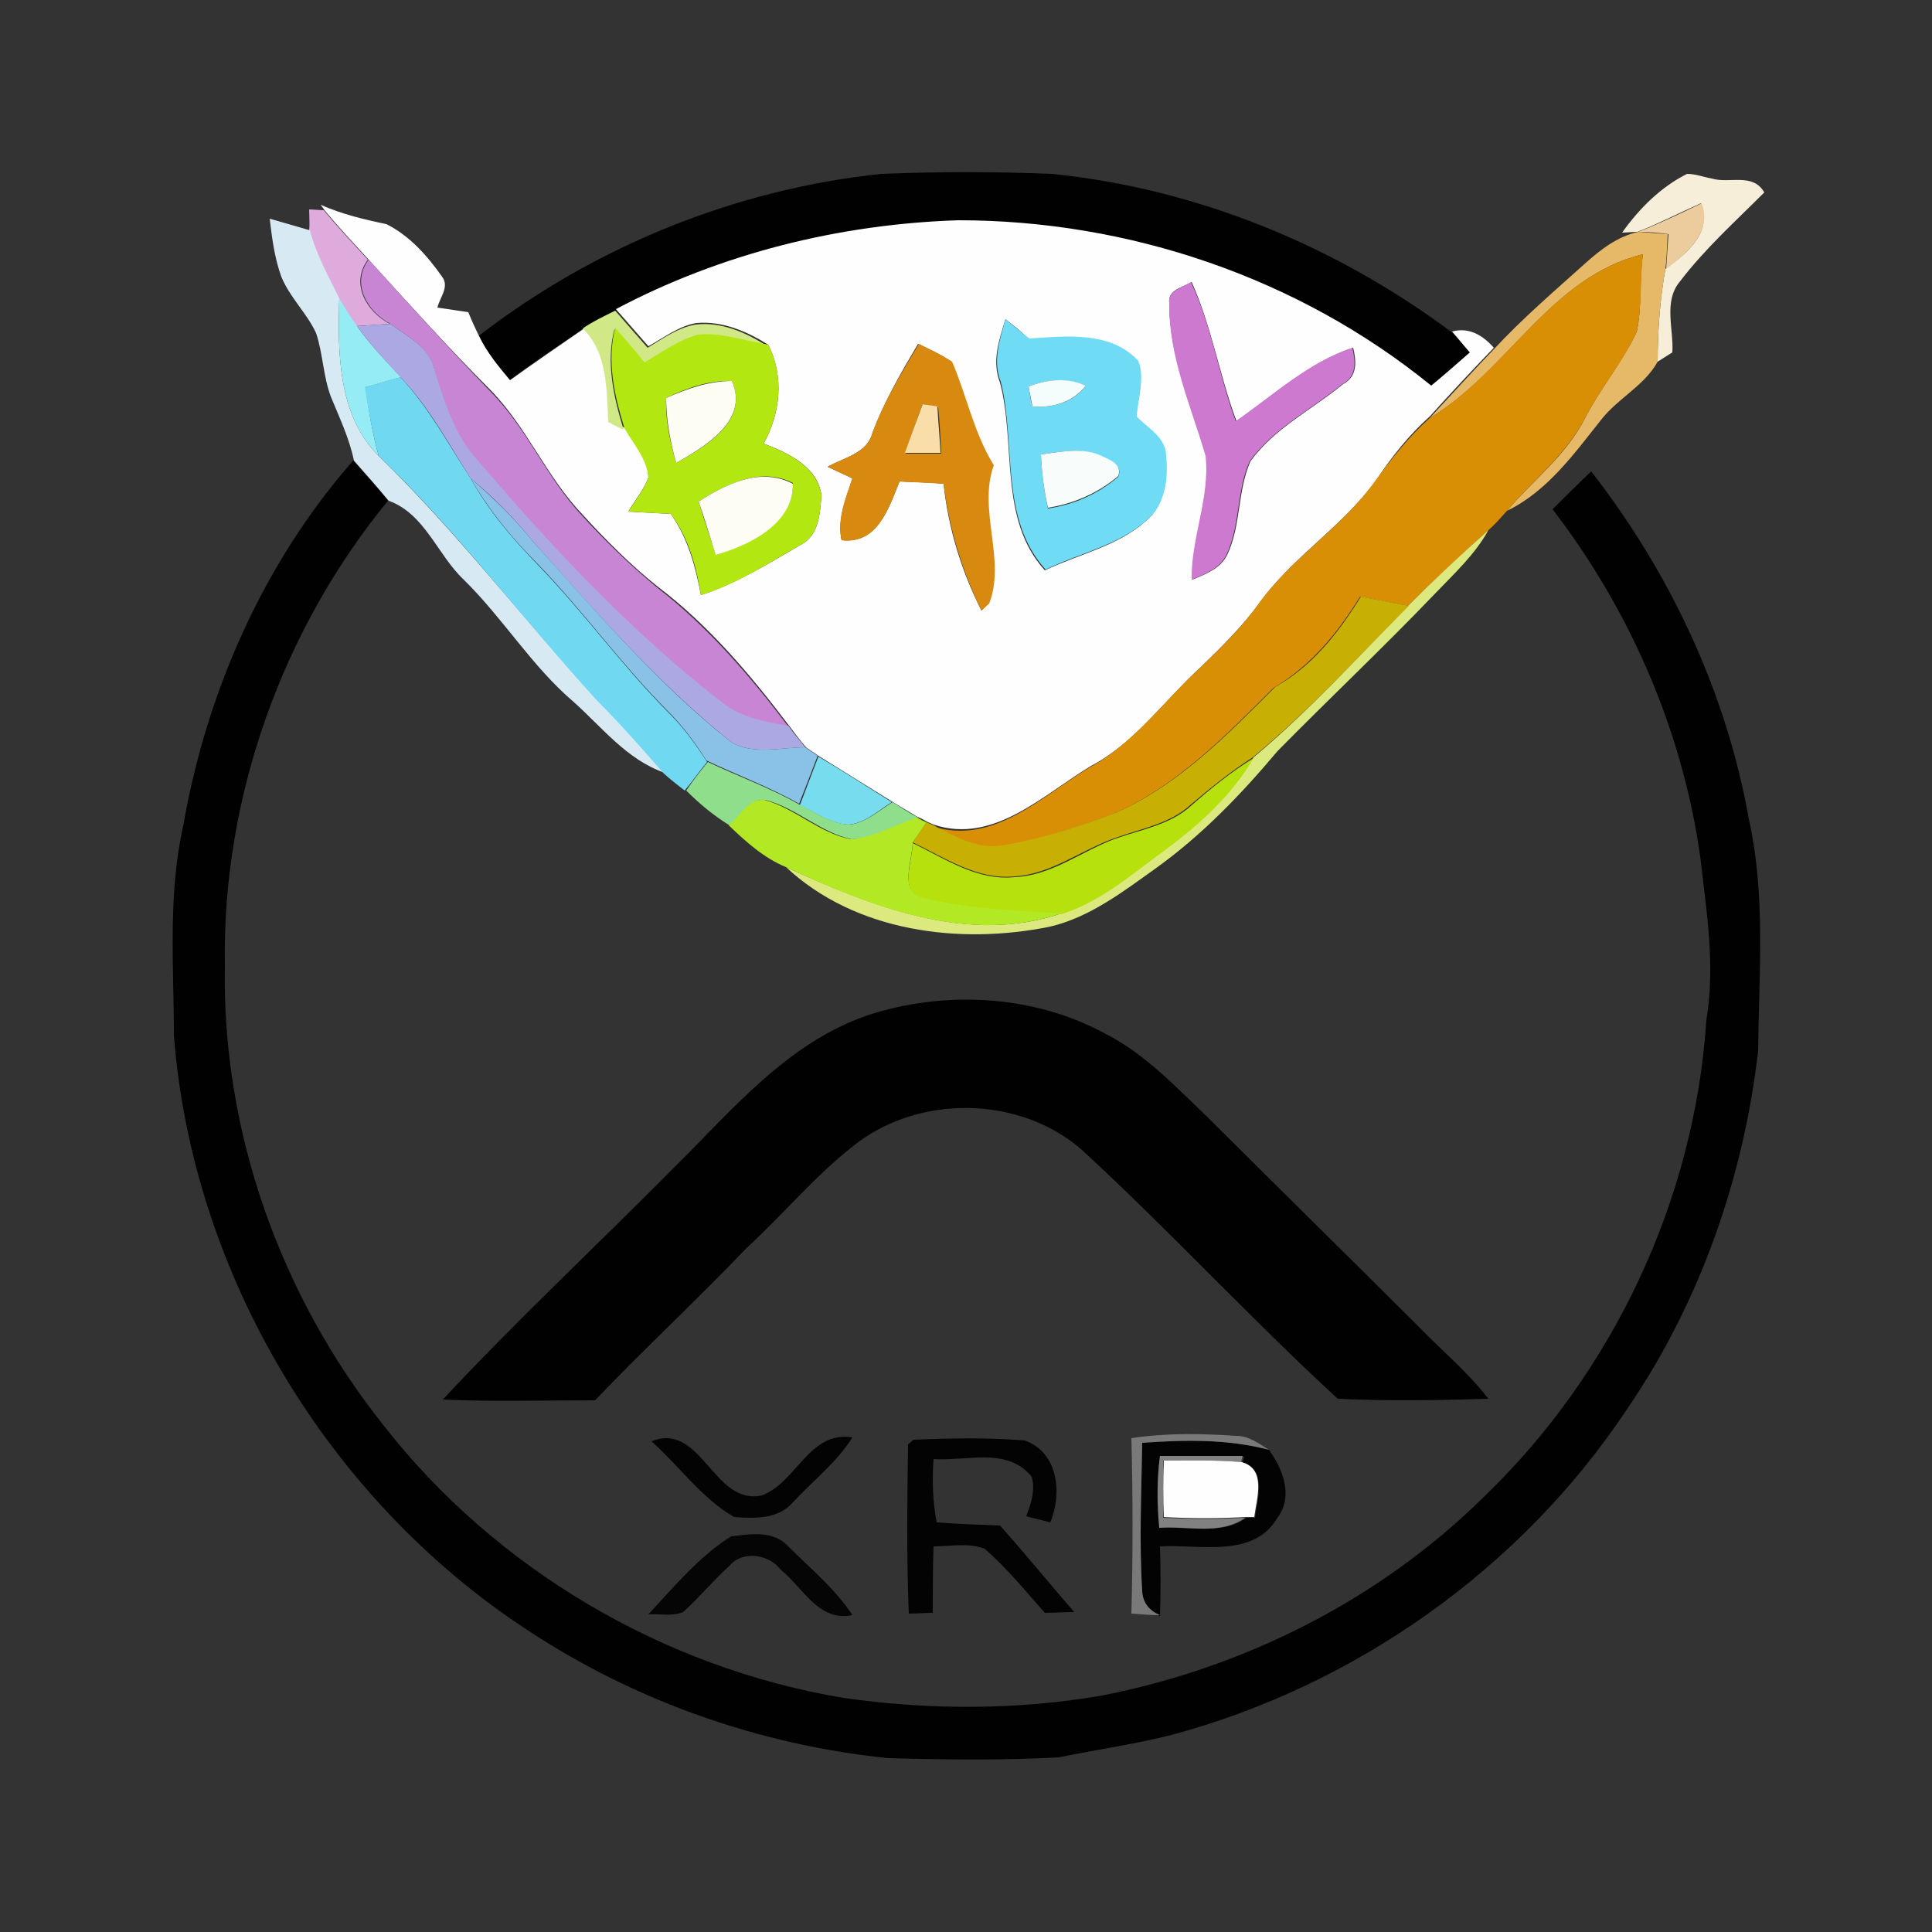 <?xml version="1.0" encoding="utf-8"?>
<!-- Generator: Adobe Illustrator 26.0.3, SVG Export Plug-In . SVG Version: 6.00 Build 0)  -->
<svg version="1.1" id="Layer_1" xmlns="http://www.w3.org/2000/svg" xmlns:xlink="http://www.w3.org/1999/xlink" x="0px" y="0px"
	 viewBox="0 0 250 250" style="enable-background:new 0 0 250 250;" xml:space="preserve">
<rect x="0" y="0" width="250" height="250" fill="#333333" stroke="none"/>
<style type="text/css">
	.st0{fill:#F6EED9;}
	.st1{fill:#010101;}
	.st2{fill:#FDFEFD;}
	.st3{fill:#ECCC9D;}
	.st4{fill:#DFABDD;}
	.st5{fill:#D7EAF4;}
	.st6{fill:#E6B969;}
	.st7{fill:#D88E05;}
	.st8{fill:#C885D4;}
	.st9{fill:#CE79D0;}
	.st10{fill:#96ECF4;}
	.st11{fill:#D1E887;}
	.st12{fill:#6FDBF5;}
	.st13{fill:#ABA8E3;}
	.st14{fill:#B2E712;}
	.st15{fill:#D78A0F;}
	.st16{fill:#70D9F1;}
	.st17{fill:#FDFDF4;}
	.st18{fill:#F4FDFC;}
	.st19{fill:#F9DEAA;}
	.st20{fill:#F8FDFC;}
	.st21{fill:#8AC1E7;}
	.st22{fill:#FDFDF6;}
	.st23{fill:#DBE97E;}
	.st24{fill:#C8AF04;}
	.st25{fill:#77DCED;}
	.st26{fill:#B6E10C;}
	.st27{fill:#8EDE8C;}
	.st28{fill:#B2E824;}
	.st29{fill:#030303;}
	.st30{fill:#797979;}
	.st31{fill:#818181;}
	.st32{fill:#FEFEFE;}
	.st33{fill:#050505;}
</style>
<g id="_x23_f6eed9ff">
	<path class="st0" d="M218.3,22.5c1.1,0,2.1,0.4,3.2,0.6c2.3,0.7,5.3-0.8,6.8,1.8c-3.7,3.7-7.7,7.3-10.9,11.5
		c-2.2,2.6-0.8,6.2-1,9.2c-0.5,0.3-1.4,0.9-1.9,1.2c0-4,0.3-8.1,1-12c2.7-2,6.1-4.6,4.6-8.5c-2.7,1.2-5.4,2.6-8.2,3.7
		c-0.5,0-1.5,0.1-2,0.1C212.1,27,214.9,24.2,218.3,22.5z"/>
</g>
<g id="_x23_010101ff">
	<path class="st1" d="M61.9,43.5c15-11.6,33.2-19,52.1-21c7.4-0.3,14.7-0.3,22.1,0c18.8,1.9,36.8,9.3,51.9,20.6
		c0.8,0.9,1.6,1.8,2.3,2.7c-1.7,1.4-3.4,2.9-5,4.3C168,36.1,146,28.7,124,28.7c-15.4,0.5-30.7,4.2-44.3,11.5
		c-1.5,0.7-2.9,1.5-4.2,2.3c-3.2,2.2-6.5,4.4-9.6,6.7C64.4,47.4,62.9,45.6,61.9,43.5z"/>
	<path class="st1" d="M45.7,59.6c1.5,1.7,3.1,3.4,4.5,5.2C36.5,81.5,28.7,103.3,29.1,125c-0.4,21.4,7.2,42.7,20.5,59.4
		c14.5,18.6,36.2,31.4,59.5,35.3c11.1,1.6,22.5,1.6,33.5-0.3c18.4-3.6,35.9-12.4,49.3-25.6c16.8-16.1,27.4-38.6,28.9-61.8
		c1.2-7.1,0-14.2-0.8-21.2c-2.3-16.3-9.1-31.9-19.1-44.9c1.7-1.7,3.3-3.3,5-4.9c10.2,13.1,17.5,28.6,20.4,45c2.2,9.8,1.3,20,1.2,30
		c-1.9,16.5-7.6,32.7-17,46.4c-13.7,20.6-35.1,35.7-58.9,42.1c-4.8,1.2-9.7,1.9-14.6,2.9c-7.3,0.4-14.7,0.3-22.1,0.1
		c-16.6-1.7-32.8-7.4-46.7-16.6C42.4,194,24.9,164.8,22.5,134c0-9-0.8-18.2,1.2-27.1C26.7,89.6,34.1,72.8,45.7,59.6z"/>
	<path class="st1" d="M112.2,131.4c10-3.3,21.6-2.7,30.9,2.4c5.1,2.6,9.1,6.9,13.2,10.8c9,9,18.1,17.9,27.1,26.9
		c3.1,3.2,6.5,6,9.2,9.5c-6.5,0.2-13,0.3-19.5,0c-11.3-10.4-21.8-21.8-33.1-32.2c-8.1-7.1-21.3-7.2-29.6-0.5
		c-5,3.9-9.1,8.9-13.8,13.2c-6.4,6.7-13.2,13-19.6,19.7c-6.6,0-13.2,0.2-19.7-0.1c9.6-10.3,20-20,29.9-30
		C94.7,143.7,101.8,135,112.2,131.4z"/>
</g>
<g id="_x23_fdfefdff">
	<path class="st2" d="M41.5,26.5c2.7,1.2,5.6,1.9,8.5,2.5c3,1.5,5.3,4.1,7.2,6.8c1,1.3-0.3,2.7-0.6,4c1.3,0.2,2.7,0.4,4,0.6
		c0.4,1,0.9,2.1,1.4,3.1c1,2.1,2.5,3.9,4,5.7c3.2-2.3,6.4-4.5,9.6-6.7c3.2,3.1,3,7.8,3.3,11.9c0.5,0.2,1.5,0.7,2,1c1.2,2,3,4,3,6.4
		c-0.6,1.6-1.7,2.9-2.6,4.4c1.8,0.1,3.7,0.2,5.5,0.3c2.2,3.1,3.2,6.8,3.9,10.5c4.6-1.5,8.8-4.1,12.9-6.5c2.4-1.2,2.5-4.1,2.7-6.4
		c-0.5-3.7-4.3-5.5-7.5-6.7c2.2-3.9,2.7-8.7,0.6-12.8c-2.7-1.7-5.9-3.1-9.3-2.8c-2.3,0.4-4.2,1.9-6.2,3c-1.4-1.6-2.8-3.2-4.2-4.8
		c13.6-7.2,28.9-11,44.3-11.5c22,0,44,7.4,61.2,21.4c1.7-1.4,3.4-2.9,5-4.3c-0.8-0.9-1.5-1.8-2.3-2.7c2.2-0.6,4,0.5,5.4,2.1
		c-2.8,2.9-5.6,5.9-8.3,8.9c-2.7,2.4-4.9,5.2-6.9,8.2c-4.3,6-10.8,9.9-15.1,15.9c-2.2,3-4.9,5.7-7.6,8.3c-4.7,4.3-8.5,9.8-14.2,12.8
		c-6.2,3.7-12.6,10.2-20.4,7.6l-0.9-0.4c-0.3-0.2-0.9-0.5-1.2-0.6c-1.1-0.7-2.2-1.3-3.3-2c-3.2-2-6.3-3.9-9.5-5.9
		c-0.4-0.3-1.2-0.8-1.6-1.1c-0.8-0.9-1.5-1.9-2.2-2.8c-5-6.6-10.4-13-17-18c-3.5-2.8-6.7-6-9.7-9.3c-4.7-4.9-7.2-11.3-11.9-16.1
		C58,45,52.9,39.3,47.7,33.6c-1.9-2.1-3.9-4.2-5.7-6.4L41.5,26.5 M151.3,39.2c0,6.9,2.9,13.3,4.8,19.8c0.5,5.4-1.9,10.6-1.8,16
		c1.7-0.7,3.6-1.4,4.5-3.2c1.8-3.8,1.3-8.2,3-12.1c3.1-4.3,8-6.7,12-10c1.9-1,1.7-3,1.3-4.7c-5.8,1.9-10.2,6.1-15.1,9.5
		c-2.2-5.9-3.2-12.2-5.8-18C153,37.2,151.1,37.5,151.3,39.2 M130.1,41.3c-0.8,2.7-1.8,5.4-0.7,8.2c2.1,8-0.2,17.7,5.8,24.3
		c4.4-2.1,9.4-3.1,13.1-6.4c2.4-2,2.8-5.4,2.5-8.3c0-2.4-2.4-3.6-3.8-5.1c0.2-2.4,1.1-4.9,0.2-7.2c-3.7-3.9-9.3-3.2-14.1-2.9
		C132.2,42.9,131.1,42.1,130.1,41.3 M112.9,56c-0.7,2.7-3.7,3.2-5.8,4.4c1.1,0.5,2.1,1,3.2,1.5c-0.8,2.6-2,5.3-1.4,8
		c4.7,0.5,6.1-4.2,7.5-7.6c1.9,0.1,3.8,0.1,5.7,0.3c0.6,5.7,2.3,11.3,4.9,16.4l0.9-0.9c2.2-5.7-1.5-12.1,0.6-17.9
		c-2.6-4.1-3.5-9-5.4-13.4c-1.3-0.9-2.8-1.6-4.3-2.3C116.6,48.2,114.4,52,112.9,56z"/>
</g>
<g id="_x23_eccc9dff">
	<path class="st3" d="M212,30c2.8-1.1,5.5-2.4,8.2-3.7c1.4,3.8-1.9,6.4-4.6,8.5c0.1-1.5,0.2-3,0.3-4.5C214.5,30.1,213.3,30,212,30z"
		/>
</g>
<g id="_x23_dfabddff">
	<path class="st4" d="M40,27.1c0.5,0,1.5,0.1,1.9,0.1c1.8,2.2,3.8,4.3,5.7,6.4c-2.3,3.1-0.2,6.7,2.8,8.3c-1.4,0.1-2.9,0.2-4.3,0.3
		c-0.8-1.2-1.6-2.4-2.3-3.6c-1.3-2.9-3-5.7-3.8-8.8C40.1,29.1,40,27.7,40,27.1z"/>
</g>
<g id="_x23_d7eaf4ff">
	<path class="st5" d="M34.9,28.3c1.7,0.5,3.5,1,5.2,1.5c0.8,3.1,2.4,5.9,3.8,8.8c-0.2,7-0.2,15.1,5.1,20.4
		c10.2,9.9,18.8,21.3,28.4,31.6c3,3,5.8,6.2,8.6,9.4c-4.9-1.7-8.1-5.9-11.8-9.2C68.8,86.2,65.1,80,60,75c-3.4-3.2-5-8.5-9.7-10.2
		c-1.5-1.8-3-3.5-4.5-5.2c-0.6-2.9-1.9-5.6-3-8.3c-1-2.7-1-5.5-1.9-8.2c-1.2-2.6-3.4-4.6-4.5-7.3C35.5,33.3,35.2,30.8,34.9,28.3z"/>
</g>
<g id="_x23_e6b969ff">
	<path class="st6" d="M212,30c1.3,0.1,2.5,0.2,3.8,0.3c-0.1,1.5-0.1,3-0.3,4.5c-0.7,4-1,8-1,12c-1.7,3.1-5.1,4.7-7.3,7.5
		c-3.5,4.4-7,9.3-12.2,11.8c3.4-4,7.7-7.2,10.1-12c2-3.9,4.9-7.3,6.7-11.2c0.7-3.3,0.3-6.7,0.8-10c-12,2.9-17.5,15.2-27.6,21.2
		c2.8-3,5.5-6,8.3-8.9c3.7-4,7.8-7.5,11.8-11.1C207.1,32.3,209.3,30.6,212,30z"/>
</g>
<g id="_x23_d88e05ff">
	<path class="st7" d="M185,54.1c10-6,15.6-18.3,27.6-21.2c-0.4,3.3-0.1,6.7-0.8,10c-1.8,4-4.7,7.3-6.7,11.2c-2.4,4.7-6.7,8-10.1,12
		c-0.8,0.9-1.6,1.8-2.5,2.6c-3.5,3.1-6.9,6.4-10.3,9.7c-2.1-0.4-4.1-0.8-6.2-1.2c-2.9,4.7-6.4,9-11.2,11.8
		c-6.2,6.2-12.5,12.7-20.7,16.3c-4.8,1.8-9.6,3.4-14.7,4.2c-3.2,0.5-6.1-1.2-8.8-2.6c7.9,2.6,14.2-3.9,20.4-7.6
		c5.7-3.1,9.5-8.5,14.2-12.8c2.7-2.6,5.4-5.2,7.6-8.3c4.3-6,10.8-9.9,15.1-15.9C180.1,59.3,182.3,56.5,185,54.1z"/>
</g>
<g id="_x23_c885d4ff">
	<path class="st8" d="M50.5,41.9c-3-1.6-5.1-5.2-2.8-8.3c5.2,5.7,10.3,11.4,15.7,17c4.8,4.8,7.3,11.2,11.9,16.1
		c3,3.3,6.2,6.4,9.7,9.3c6.6,5.1,12,11.4,17,18c-3.1-0.5-6.3-1.1-8.8-3.2c-11.8-9.1-22-20-31.6-31.4c-3-3.3-4.1-7.5-5.4-11.6
		C55.5,44.9,52.7,43.5,50.5,41.9z"/>
</g>
<g id="_x23_ce79d0ff">
	<path class="st9" d="M151.3,39.2c-0.2-1.6,1.7-2,2.8-2.7c2.7,5.7,3.6,12,5.8,18c4.9-3.4,9.4-7.6,15.1-9.5c0.4,1.8,0.6,3.7-1.3,4.7
		c-4,3.3-8.9,5.7-12,10c-1.7,3.8-1.2,8.3-3,12.1c-0.9,1.8-2.8,2.5-4.5,3.2c-0.1-5.4,2.4-10.6,1.8-16
		C154.1,52.5,151.2,46.1,151.3,39.2z"/>
</g>
<g id="_x23_96ecf4ff">
	<path class="st10" d="M49,59c-5.3-5.3-5.3-13.4-5.1-20.4c0.7,1.2,1.5,2.5,2.3,3.6c1.7,2.4,3.7,4.5,5.7,6.6
		c-1.5,0.4-3.1,0.9-4.6,1.3C47.7,53.1,48.2,56.1,49,59z"/>
</g>
<g id="_x23_d1e887ff">
	<path class="st11" d="M75.4,42.5c1.3-0.9,2.8-1.6,4.2-2.3c1.4,1.6,2.8,3.2,4.2,4.8c2-1.2,3.9-2.6,6.2-3c3.3-0.4,6.5,1,9.3,2.8
		c-3-0.6-6-1.7-9.1-1.3c-2.5,0.8-4.6,2.3-6.9,3.6c-1.3-1.5-2.5-3.1-3.8-4.5c-1.1,4.3-0.1,8.8,1.2,13c-0.5-0.2-1.5-0.7-2-1
		C78.5,50.3,78.6,45.6,75.4,42.5z"/>
</g>
<g id="_x23_6fdbf5ff">
	<path class="st12" d="M130.1,41.3c1,0.8,2,1.7,3.1,2.5c4.8-0.3,10.5-1,14.1,2.9c0.9,2.3-0.1,4.9-0.2,7.2c1.4,1.5,3.8,2.7,3.8,5.1
		c0.3,2.9-0.1,6.3-2.5,8.3c-3.7,3.3-8.8,4.3-13.1,6.4c-6-6.6-3.8-16.3-5.8-24.3C128.4,46.7,129.4,43.9,130.1,41.3 M133.1,50
		c0.1,0.7,0.3,1.9,0.5,2.6c2.6,0.2,5.3-0.5,6.9-2.7C138.1,48.9,135.5,49.1,133.1,50 M134.7,58.8c0.1,2.3,0.4,4.7,0.9,7
		c3.4-0.5,6.5-1.9,9.1-4.1c0.7-1.7-1.4-2.2-2.6-2.8C139.7,57.9,137.1,58.5,134.7,58.8z"/>
</g>
<g id="_x23_aba8e3ff">
	<path class="st13" d="M46.2,42.2c1.5-0.1,2.9-0.2,4.3-0.3c2.2,1.6,5,3,5.7,5.8c1.3,4.1,2.5,8.4,5.4,11.6
		c9.6,11.3,19.9,22.3,31.6,31.4c2.5,2.1,5.7,2.7,8.8,3.2c0.7,1,1.5,1.9,2.2,2.8c-3.1,0-6.6,1-9.5-0.6c-9.6-7.7-17.7-17-25.8-26.1
		c-2.4-3-5.1-5.7-8-8.1c-2.9-4.5-5.4-9.3-9.1-13.1C49.9,46.7,47.9,44.6,46.2,42.2z"/>
</g>
<g id="_x23_b2e712ff">
	<path class="st14" d="M80.8,55.4c-1.3-4.2-2.3-8.6-1.2-13c1.3,1.5,2.6,3,3.8,4.5c2.2-1.3,4.4-2.9,6.9-3.6c3.1-0.3,6.1,0.8,9.1,1.3
		c2.1,4,1.6,8.9-0.6,12.8c3.1,1.2,6.9,2.9,7.5,6.7c-0.2,2.3-0.3,5.2-2.7,6.4c-4.2,2.4-8.3,5.1-12.9,6.5c-0.6-3.7-1.6-7.4-3.9-10.5
		c-1.8-0.1-3.7-0.2-5.5-0.3c0.9-1.4,2-2.8,2.6-4.4C83.7,59.3,81.9,57.4,80.8,55.4 M86.2,51.5c-0.1,2.9,0.5,5.7,1.3,8.4
		c3.8-2.1,9.5-5.5,7.2-10.6C91.7,49.2,88.9,50.2,86.2,51.5 M90.4,64.9c0.7,2.3,1.5,4.6,2.2,6.8c4.3-1.2,10.1-4,10-9.2
		C98.5,60.4,94,62.6,90.4,64.9z"/>
</g>
<g id="_x23_d78a0fff">
	<path class="st15" d="M112.9,56c1.5-4.1,3.8-7.8,6-11.5c1.4,0.7,2.9,1.4,4.3,2.3c1.9,4.4,2.8,9.2,5.4,13.4
		c-2.1,5.8,1.6,12.2-0.6,17.9L127,79c-2.5-5.1-4.2-10.7-4.9-16.4c-1.9-0.1-3.8-0.2-5.7-0.3c-1.4,3.4-2.8,8.2-7.5,7.6
		c-0.6-2.8,0.5-5.4,1.4-8c-1.1-0.5-2.1-1-3.2-1.5C109.2,59.2,112.2,58.7,112.9,56 M119.4,52.3c-0.8,2.1-1.6,4.2-2.2,6.4
		c1.5,0,3,0,4.6,0c-0.1-2-0.2-4-0.4-6C120.9,52.6,119.9,52.4,119.4,52.3z"/>
</g>
<g id="_x23_70d9f1ff">
	<path class="st16" d="M47.2,50.1c1.5-0.4,3.1-0.9,4.6-1.3c3.7,3.9,6.2,8.7,9.1,13.1c2.3,4.2,5.5,7.9,8.8,11.3
		c5.9,6.1,10.9,13.1,16.9,19.1c1.9,1.9,3.4,4,4.9,6.3c-1,1.2-1.9,2.5-2.9,3.7c-0.9-0.7-1.8-1.4-2.7-2.2c-2.8-3.2-5.6-6.4-8.6-9.4
		C67.7,80.2,59.2,68.8,49,59C48.2,56.1,47.7,53.1,47.2,50.1z"/>
</g>
<g id="_x23_fdfdf4ff">
	<path class="st17" d="M86.2,51.5c2.7-1.2,5.5-2.2,8.5-2.2c2.3,5.1-3.5,8.5-7.2,10.6C86.7,57.1,86.2,54.3,86.2,51.5z"/>
</g>
<g id="_x23_f4fdfcff">
	<path class="st18" d="M133.1,50c2.4-0.9,5-1.2,7.4-0.1c-1.7,2.2-4.3,2.9-6.9,2.7C133.5,52,133.2,50.7,133.1,50z"/>
</g>
<g id="_x23_f9deaaff">
	<path class="st19" d="M119.4,52.3c0.5,0.1,1.5,0.2,1.9,0.3c0.1,2,0.3,4,0.4,6c-1.5,0-3.1,0-4.6,0C117.8,56.6,118.6,54.4,119.4,52.3
		z"/>
</g>
<g id="_x23_f8fdfcff">
	<path class="st20" d="M134.7,58.8c2.4-0.3,5-0.9,7.4,0c1.2,0.6,3.2,1.1,2.6,2.8c-2.6,2.2-5.8,3.6-9.1,4.1
		C135.1,63.5,134.8,61.2,134.7,58.8z"/>
</g>
<g id="_x23_8ac1e7ff">
	<path class="st21" d="M60.9,61.9c2.9,2.5,5.6,5.1,8,8.1c8.2,9.1,16.2,18.5,25.8,26.1c2.9,1.6,6.4,0.6,9.5,0.6
		c0.4,0.3,1.2,0.8,1.6,1.1c-0.8,2.1-1.6,4.2-2.4,6.2c-3.9-2.2-8-3.7-12-5.6c-1.4-2.2-3-4.4-4.9-6.3c-6-6-11-13-16.9-19.1
		C66.4,69.8,63.3,66.1,60.9,61.9z"/>
</g>
<g id="_x23_fdfdf6ff">
	<path class="st22" d="M90.4,64.9c3.6-2.3,8-4.5,12.2-2.3c0.1,5.2-5.7,8-10,9.2C91.9,69.5,91.2,67.2,90.4,64.9z"/>
</g>
<g id="_x23_dbe97eff">
	<path class="st23" d="M182.3,78.3c3.3-3.3,6.8-6.6,10.3-9.7c-1.7,3.1-4.4,5.6-6.8,8.1c-6.7,7-13.7,13.6-20.5,20.5
		c-4.7,5.6-9.8,10.9-15.8,15.2c-4.2,3-8.5,6.3-13.6,7.5c-11.7,2.4-25.2,0.7-34.2-7.7c11,5,23.5,10.1,35.6,6
		c5.1-1.7,9.3-5.3,13.6-8.4c4.4-3.3,8.5-7,11.3-11.8C169.4,92,175.7,85,182.3,78.3z"/>
</g>
<g id="_x23_c8af04ff">
	<path class="st24" d="M176.1,77.2c2.1,0.4,4.1,0.8,6.2,1.2C175.7,85,169.4,92,162.1,98c-2.8,1.8-5.4,3.9-8,6.1
		c-2.7,2.5-6.4,3.1-9.7,4.3c-4.4,1.5-8.3,4.7-13.1,5c-4.8,0.5-9-2.4-13.2-4.4c0.6-0.9,1.2-1.8,1.8-2.6l0.9,0.4
		c2.7,1.4,5.6,3.1,8.8,2.6c5-0.8,9.9-2.4,14.7-4.2c8.2-3.6,14.5-10.1,20.7-16.3C169.8,86.2,173.2,81.9,176.1,77.2z"/>
</g>
<g id="_x23_77dcedff">
	<path class="st25" d="M105.9,97.9c3.2,1.9,6.3,3.9,9.5,5.9c-1.8,1.1-3.4,2.7-5.6,2.9c-2.3-0.1-4.2-1.5-6.3-2.5
		C104.3,102.1,105.1,100,105.9,97.9z"/>
</g>
<g id="_x23_b6e10cff">
	<path class="st26" d="M154.2,104.2c2.5-2.2,5.1-4.3,8-6.1c-2.8,4.8-6.9,8.5-11.3,11.8c-4.3,3.1-8.4,6.8-13.6,8.4
		c-5.9-0.4-12-0.6-17.8-2c-3.3-0.7-1.4-4.9-1.4-7.2c4.2,2,8.3,4.9,13.2,4.4c4.8-0.2,8.7-3.4,13.1-5
		C147.8,107.3,151.5,106.7,154.2,104.2z"/>
</g>
<g id="_x23_8ede8cff">
	<path class="st27" d="M91.6,98.6c4,1.9,8.2,3.4,12,5.6c2,1,4,2.4,6.3,2.5c2.1-0.2,3.8-1.8,5.6-2.9c1.1,0.7,2.2,1.4,3.3,2
		c-2.8,1-5.5,2.7-8.6,2.8c-4.1-0.9-7.2-4.1-11.2-5.1c-2.1-0.2-3.2,2.2-4.6,3.3c-2.1-1.3-3.9-2.8-5.6-4.5
		C89.6,101.1,90.6,99.8,91.6,98.6z"/>
</g>
<g id="_x23_b2e824ff">
	<path class="st28" d="M94.3,106.8c1.4-1.1,2.5-3.5,4.6-3.3c4,1.1,7.1,4.3,11.2,5.1c3-0.2,5.7-1.9,8.6-2.8c0.3,0.2,0.9,0.5,1.2,0.6
		c-0.6,0.9-1.2,1.7-1.8,2.6c0,2.3-1.9,6.5,1.4,7.2c5.8,1.4,11.8,1.6,17.8,2c-12.1,4.1-24.6-0.9-35.6-6
		C98.8,111,96.5,108.9,94.3,106.8z"/>
</g>
<g id="_x23_030303ff">
	<path class="st29" d="M84.3,186.5c6.5-2.6,8,8.4,14.3,7c4.5-1.7,6.1-8.4,11.7-7.5c-2,3.2-5.1,5.6-7.7,8.4c-1.9,2.2-4.9,2.1-7.6,1.9
		C90.8,193.9,87.9,189.7,84.3,186.5z"/>
	<path class="st29" d="M118.2,186.3c4.8-0.2,9.6-0.3,14.4,0.1c4.3,1.5,4.9,6.8,3.3,10.6c-1-0.3-2.1-0.5-3.1-0.8
		c0.6-1.6,1.2-3.4,0.7-5.1c-3.1-3.9-8.4-2-12.7-2.3c-0.2,2.8-0.1,5.5,0.4,8.2c2.7,0.2,5.5,0.3,8.2,0.4c3.3,3.7,6.4,7.5,9.6,11.2
		c-1.3,0-2.6,0.1-3.8,0.1c-2.5-2.8-4.9-5.8-7.8-8.3c-2.1-0.8-4.4-0.3-6.6-0.3c-0.1,2.8-0.1,5.7-0.1,8.6c-0.8,0-2.3,0.1-3.1,0.1
		c-0.3-7.3-0.2-14.6-0.1-21.9L118.2,186.3z"/>
	<path class="st29" d="M147.8,186.7c5.5-0.4,11.1-0.5,16.4,0.9c1.8,2.5,3.2,6,1.1,8.8c-3.1,5.3-10.1,3.4-15.2,3.7c0.1,3,0.1,6,0,9
		c-1.5-0.6-2.3-1.6-2.3-3.1C147.4,199.5,147.7,193.1,147.8,186.7 M150.1,188.4c-0.4,3.1-0.4,6.2,0.1,9.3c3.7-0.2,7.8,1,11.1-1.3
		l1.1,0c0.3-2.4,1.6-6.2-1.6-7.1l0.2-0.8C157.2,188.4,153.6,188.4,150.1,188.4z"/>
</g>
<g id="_x23_797979ff">
	<path class="st30" d="M146.4,186.1c4.5-0.7,9.1-0.6,13.6-0.3c1.6,0,2.9,1,4.2,1.8c-5.4-1.4-10.9-1.3-16.4-0.9
		c-0.1,6.4-0.4,12.8,0,19.2c0.1,1.5,0.9,2.5,2.3,3.1c-1.2,0-2.4-0.1-3.7-0.2C146.6,201.3,146.6,193.7,146.4,186.1z"/>
</g>
<g id="_x23_818181ff">
	<path class="st31" d="M150.1,188.4c3.6,0,7.1,0,10.7,0l-0.2,0.8c-3.4-0.3-6.7-0.2-10.1-0.2c0,2.4,0,4.9,0,7.4
		c3.6,0.2,7.1,0.2,10.6,0c-3.2,2.3-7.4,1-11.1,1.3C149.7,194.6,149.7,191.4,150.1,188.4z"/>
</g>
<g id="_x23_fefefeff">
	<path class="st32" d="M150.6,189c3.4,0,6.7-0.1,10.1,0.2c3.2,0.9,1.9,4.7,1.6,7.1l-1.1,0c-3.5,0.2-7.1,0.2-10.6,0
		C150.5,193.9,150.5,191.4,150.6,189z"/>
</g>
<g id="_x23_050505ff">
	<path class="st33" d="M94.6,198.8c2.5-0.3,5.5-0.8,7.4,1.3c2.9,2.9,6.1,5.5,8.3,8.9c-4.4,0.9-6.4-3.6-9.3-5.9
		c-1.5-2-4.9-2.5-6.6-0.5c-2.1,1.9-3.9,4.1-6,6c-1.4,0.6-3,0.2-4.5,0.3C87.3,205.2,90.5,201.4,94.6,198.8z"/>
</g>
</svg>

